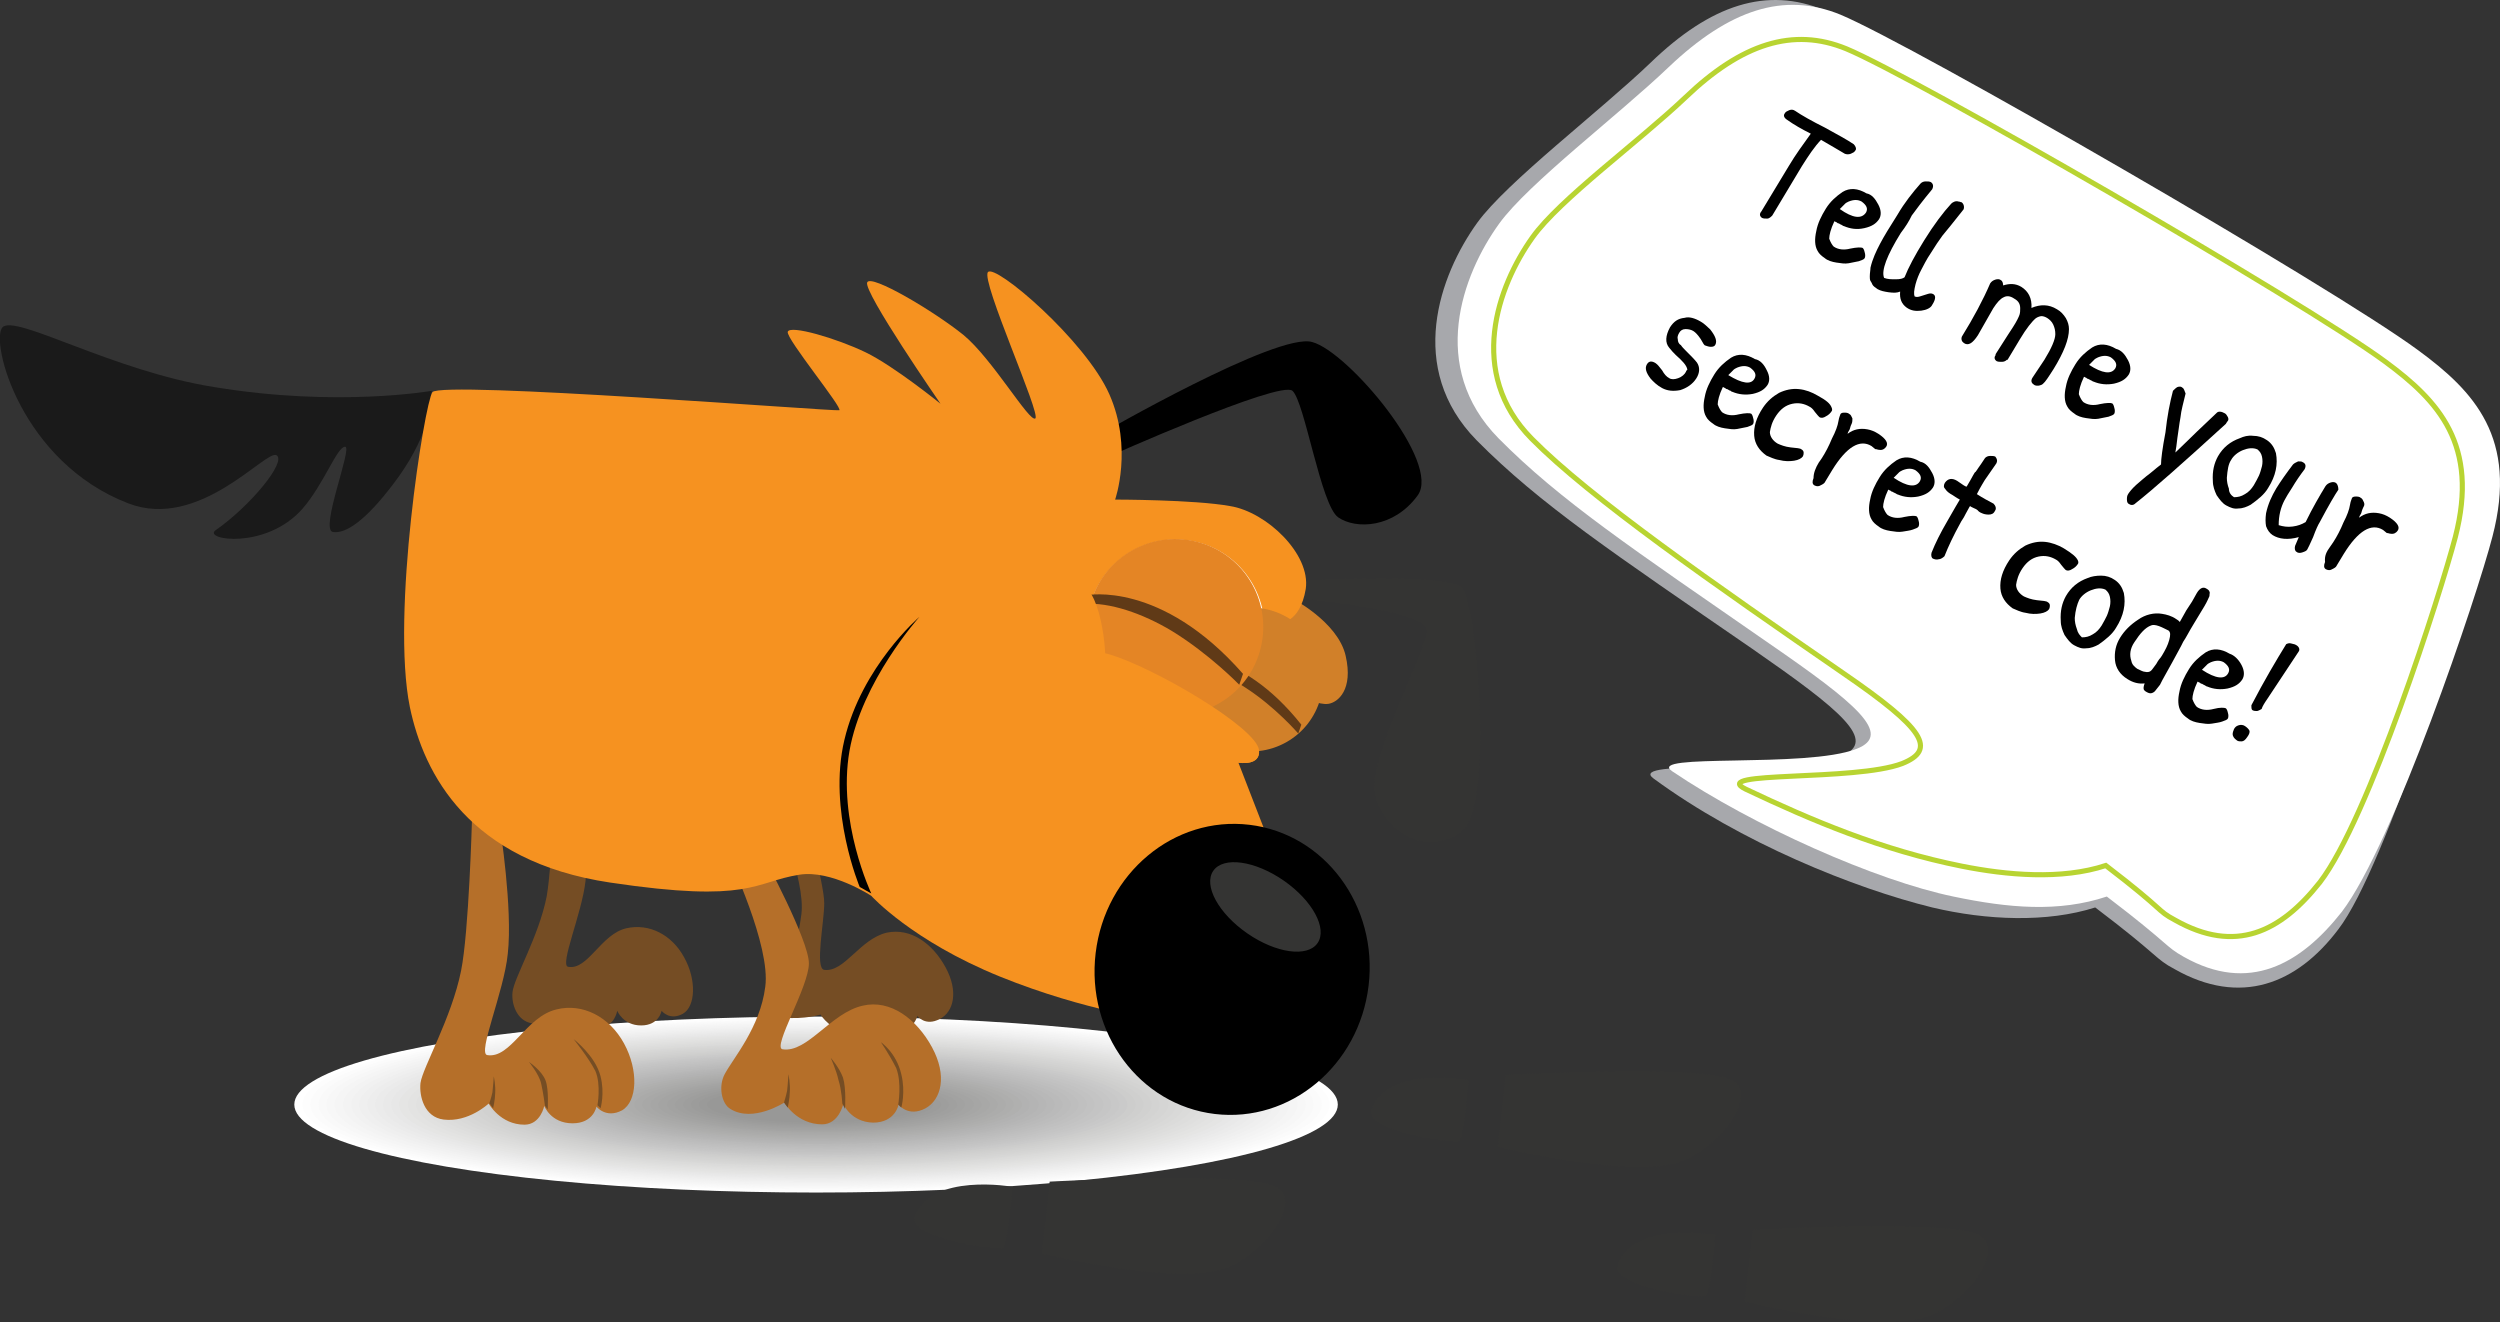 <?xml version="1.0" encoding="utf-8"?>
<!-- Generator: Adobe Illustrator 21.0.0, SVG Export Plug-In . SVG Version: 6.00 Build 0)  -->
<svg version="1.1" id="Layer_1" xmlns="http://www.w3.org/2000/svg" xmlns:xlink="http://www.w3.org/1999/xlink" x="0px" y="0px"
	 viewBox="0 0 733.1 387.7" style="enable-background:new 0 0 733.1 387.7;" xml:space="preserve">
<rect x="0" y="0" width="733.1" height="387.7" fill="#333333" stroke="none"/>
<style type="text/css">
	.st0{fill:#FFFFFF;}
	.st1{fill:#FDFDFD;}
	.st2{fill:#FBFBFB;}
	.st3{fill:#F9F9F9;}
	.st4{fill:#F7F7F7;}
	.st5{fill:#F5F5F5;}
	.st6{fill:#F3F3F3;}
	.st7{fill:#F1F1F1;}
	.st8{fill:#EFEFEF;}
	.st9{fill:#EDEDED;}
	.st10{fill:#EBEBEB;}
	.st11{fill:#E9E9E9;}
	.st12{fill:#E7E7E7;}
	.st13{fill:#E5E5E4;}
	.st14{fill:#E3E3E2;}
	.st15{fill:#E1E1E0;}
	.st16{fill:#DFDFDE;}
	.st17{fill:#DDDDDC;}
	.st18{fill:#DBDBDA;}
	.st19{fill:#D9D9D8;}
	.st20{fill:#D7D7D6;}
	.st21{fill:#D5D5D4;}
	.st22{fill:#D3D3D2;}
	.st23{fill:#D1D1D0;}
	.st24{fill:#CFCFCE;}
	.st25{fill:#CDCDCC;}
	.st26{fill:#CACACA;}
	.st27{fill:#C8C8C8;}
	.st28{fill:#C6C6C6;}
	.st29{fill:#C4C4C4;}
	.st30{fill:#C2C2C2;}
	.st31{fill:#C0C0C0;}
	.st32{fill:#BEBEBE;}
	.st33{fill:#BCBCBC;}
	.st34{fill:#BABABA;}
	.st35{fill:#B8B8B8;}
	.st36{fill:#B6B6B6;}
	.st37{fill:#B4B4B4;}
	.st38{fill:#B2B2B2;}
	.st39{fill:#B0B0AF;}
	.st40{fill:#AEAEAD;}
	.st41{fill:#ACACAB;}
	.st42{fill:#AAAAA9;}
	.st43{fill:#A8A8A7;}
	.st44{fill:#A6A6A5;}
	.st45{fill:#A4A4A3;}
	.st46{fill:#A2A2A1;}
	.st47{fill:#A0A09F;}
	.st48{fill:#9E9E9D;}
	.st49{fill:#9C9C9B;}
	.st50{fill:#9A9A99;}
	.st51{fill:#989897;}
	.st52{fill:#754D24;}
	.st53{fill:#B56F29;}
	.st54{fill:#343433;}
	.st55{fill:#1A1A1A;}
	.st56{fill:#D18029;}
	.st57{fill:#F69220;}
	.st58{fill:#CBCBCA;}
	.st59{fill:#A7A8AC;}
	.st60{fill:#FFFFFF;stroke:#B8D432;stroke-width:1.5;stroke-miterlimit:10;}
	.st61{fill:#603A17;}
	.st62{fill:#E48525;}
</style>
<g id="dog">
	<g id="shadow">
		<ellipse class="st0" cx="239.3" cy="323.9" rx="153" ry="25.8"/>
		<ellipse class="st1" cx="239.3" cy="323.9" rx="150.6" ry="25.4"/>
		<ellipse class="st2" cx="239.3" cy="323.9" rx="148.3" ry="25"/>
		<ellipse class="st3" cx="239.3" cy="323.9" rx="145.9" ry="24.7"/>
		<ellipse class="st4" cx="239.3" cy="323.9" rx="143.6" ry="24.3"/>
		<ellipse class="st5" cx="239.3" cy="323.9" rx="141.2" ry="23.9"/>
		<ellipse class="st6" cx="239.3" cy="323.9" rx="138.7" ry="23.5"/>
		<ellipse class="st7" cx="239.3" cy="323.9" rx="136.3" ry="23"/>
		<ellipse class="st8" cx="239.3" cy="323.9" rx="134" ry="22.6"/>
		<ellipse class="st9" cx="239.3" cy="323.9" rx="131.6" ry="22.2"/>
		<ellipse class="st10" cx="239.3" cy="323.9" rx="129.3" ry="21.8"/>
		<ellipse class="st11" cx="239.3" cy="323.9" rx="127" ry="21.5"/>
		<ellipse class="st12" cx="239.3" cy="323.9" rx="124.6" ry="21.1"/>
		<ellipse class="st13" cx="239.3" cy="323.9" rx="122.3" ry="20.7"/>
		<ellipse class="st14" cx="239.3" cy="323.9" rx="119.7" ry="20.3"/>
		<ellipse class="st15" cx="239.3" cy="323.9" rx="117.3" ry="19.8"/>
		<ellipse class="st16" cx="239.3" cy="323.9" rx="115" ry="19.4"/>
		<ellipse class="st17" cx="239.3" cy="323.9" rx="112.7" ry="19"/>
		<ellipse class="st18" cx="239.3" cy="323.9" rx="110.3" ry="18.6"/>
		<ellipse class="st19" cx="239.3" cy="323.9" rx="108" ry="18.1"/>
		<ellipse class="st20" cx="239.3" cy="323.9" rx="105.6" ry="17.9"/>
		<ellipse class="st21" cx="239.3" cy="323.9" rx="103.3" ry="17.5"/>
		<ellipse class="st22" cx="239.3" cy="323.9" rx="100.7" ry="17.1"/>
		<ellipse class="st23" cx="239.3" cy="323.9" rx="98.4" ry="16.6"/>
		<ellipse class="st24" cx="239.3" cy="323.9" rx="96" ry="16.2"/>
		<ellipse class="st25" cx="239.3" cy="323.9" rx="93.7" ry="15.8"/>
		<ellipse class="st26" cx="239.3" cy="323.9" rx="91.3" ry="15.4"/>
		<ellipse class="st27" cx="239.3" cy="323.9" rx="89" ry="14.9"/>
		<ellipse class="st28" cx="239.3" cy="323.9" rx="86.6" ry="14.7"/>
		<ellipse class="st29" cx="239.3" cy="323.9" rx="84.3" ry="14.3"/>
		<ellipse class="st30" cx="239.3" cy="323.9" rx="81.7" ry="13.9"/>
		<ellipse class="st31" cx="239.3" cy="323.9" rx="79.4" ry="13.4"/>
		<ellipse class="st32" cx="239.3" cy="323.9" rx="77" ry="13"/>
		<ellipse class="st33" cx="239.3" cy="323.9" rx="74.7" ry="12.6"/>
		<ellipse class="st34" cx="239.3" cy="323.9" rx="72.3" ry="12.2"/>
		<ellipse class="st35" cx="239.3" cy="323.9" rx="70" ry="11.7"/>
		<ellipse class="st36" cx="239.3" cy="323.9" rx="67.6" ry="11.5"/>
		<ellipse class="st37" cx="239.3" cy="323.9" rx="65.3" ry="11.1"/>
		<ellipse class="st38" cx="239.3" cy="323.9" rx="62.7" ry="10.7"/>
		<ellipse class="st39" cx="239.3" cy="323.9" rx="60.4" ry="10.2"/>
		<ellipse class="st40" cx="239.3" cy="323.9" rx="58" ry="9.8"/>
		<ellipse class="st41" cx="239.3" cy="323.9" rx="55.7" ry="9.4"/>
		<ellipse class="st42" cx="239.3" cy="323.9" rx="53.3" ry="9"/>
		<ellipse class="st43" cx="239.3" cy="323.9" rx="51" ry="8.5"/>
		<ellipse class="st44" cx="239.3" cy="323.9" rx="48.6" ry="8.1"/>
		<ellipse class="st45" cx="239.3" cy="323.9" rx="46.3" ry="7.9"/>
		<ellipse class="st46" cx="239.3" cy="323.9" rx="43.7" ry="7.5"/>
		<ellipse class="st47" cx="239.3" cy="323.9" rx="41.4" ry="7"/>
		<ellipse class="st48" cx="239.3" cy="323.9" rx="39" ry="6.6"/>
		<ellipse class="st49" cx="239.3" cy="323.9" rx="36.7" ry="6.2"/>
		<ellipse class="st50" cx="239.3" cy="323.9" rx="34.4" ry="5.8"/>
		<ellipse class="st51" cx="239.3" cy="323.9" rx="32" ry="5.3"/>
	</g>
	<path id="legBB" class="st52" d="M162.9,225.6c0,0-0.9,27.7-2.6,37.3c-2.3,11.7-9.6,23.9-10,28c-0.4,3.2,1.1,8.5,5.8,9.2
		c6.2,0.9,11.3-4.1,11.3-4.1s3,5.1,8.7,5.1c4.1,0,4.9-4.7,4.9-4.7s1.7,4.3,7,4.3s6-4.3,6-4.3s2.3,3,6.2,0.9c3.8-2.1,4.1-10,0.4-16.6
		c-3.6-6.6-10.2-10-16.9-8.5c-7.5,1.7-11.3,12.4-17.1,11.3c-2.6-0.4,4.1-15.8,5.1-25.2c1.3-11.3-2.1-31.6-2.1-31.6L162.9,225.6z"/>
	<path id="legBF" class="st52" d="M227.1,236.9c0,0,9.2,21.1,7.9,31.2c-1.3,10-4.5,18.6-6.6,22.4c-1.5,3-1.9,7.7,1.3,7.9
		c6.4,0.6,10.9-0.9,10.9-0.9s3.2,5.3,9.4,5.3c4.3,0,5.1-5.1,5.1-5.1s1.7,4.5,7.5,4.7c5.5,0,6.4-4.5,6.4-4.5s2.3,3.2,6.6,0.9
		c4.1-2.1,5.5-8.1,1.7-15.1c-3.8-7-10.2-11.7-17.3-10.2c-7.9,1.9-12.4,11.7-18.3,10.9c-2.8-0.4,0-13.9,0-19.6s-6.2-28-6.2-28h-8.3
		V236.9z"/>
	<g id="legFB">
		<path class="st53" d="M138.4,240.5c0,0-0.9,32.9-3.2,44.2c-2.8,13.9-11.3,28.4-11.9,32.9c-0.4,3.8,1.1,10,6.8,10.7
			c7.3,0.9,13.2-4.7,13.2-4.7s3.4,6.2,10.5,6.2c4.7,0,5.8-5.5,5.8-5.5s1.9,5.1,8.3,5.1c6.2,0,7-4.9,7-4.9s2.8,3.6,7.5,1.1
			c4.5-2.6,4.9-11.7,0.6-19.6c-4.3-7.9-12.2-11.9-19.8-10c-9,2.1-13.4,14.5-20.3,13.4c-3-0.4,4.9-18.6,6-29.7
			c1.5-13.2-2.3-37.3-2.3-37.3L138.4,240.5z"/>
		<path class="st52" d="M168.2,304.7c0,0,6.4,4.9,7.9,10.9c1.3,5.1,0,9.4,0,9.4l-0.9-0.9c0,0,1.1-6-0.6-10
			C172.7,310.3,168.2,304.7,168.2,304.7z"/>
		<path class="st52" d="M160.6,325.4c0,0,0.4-5.8-0.6-8.5c-1.1-3-4.9-5.5-4.9-5.5s3,3.6,3.6,6.4c0.6,2.6,1.1,6.4,1.1,6.4
			L160.6,325.4z"/>
		<path class="st52" d="M144.8,315.6c0,0,0.6,2.8,0.4,5.1c0,1.7-0.6,4.3-0.6,4.3l-1.1-1.5c0,0,0.6-1.7,0.9-3.2
			C144.6,318.8,144.8,315.6,144.8,315.6z"/>
	</g>
	<g id="legFF">
		<path class="st53" d="M213.7,251.4c0,0,12.4,26,10.7,38c-1.5,11.9-9.4,20.9-11.9,25.6c-1.9,3.6-0.9,8.7,1.7,10.2
			c6.6,4.1,15.8-1.9,15.8-1.9s3.6,6.4,11.1,6.4c4.9,0,6.2-6,6.2-6s2.1,5.3,8.7,5.5c6.6,0,7.5-5.3,7.5-5.3s2.8,3.8,7.9,1.1
			c4.7-2.6,6.4-9.6,1.9-17.9c-4.5-8.3-12.2-14.1-20.3-12.2c-9.4,2.1-16.2,13.9-23.5,12.8c-3.2-0.4,7.7-18.3,7.7-25.2
			c0-6.8-13.2-31.2-13.2-31.2L213.7,251.4L213.7,251.4z"/>
		<path class="st52" d="M258.3,305.6c0,0,4.5,3,6,9.4c1.3,5.3,0,9.8,0,9.8l-0.9-0.9c0,0,1.1-6.4-0.6-10.7
			C260.8,309.2,258.3,305.6,258.3,305.6z"/>
		<path class="st52" d="M247.8,325.2c0,0,0.4-6-0.6-9.2c-1.1-3-3.6-5.8-3.6-5.8s1.7,3.8,2.3,6.6c0.9,2.8,1.1,6.8,1.1,6.8
			L247.8,325.2z"/>
		<path class="st52" d="M231.2,315c0,0,0.6,2.8,0.4,5.3c0,1.7-0.6,4.5-0.6,4.5l-1.1-1.5c0,0,0.6-1.9,0.9-3.4
			C231,318.4,231.2,315,231.2,315z"/>
	</g>
	<path id="earF" d="M322.5,127.4c0,0,52.1-30.1,62.3-27.1c10.5,2.8,38,35.4,30.9,45c-7,9.6-18.1,10-23.3,6.4
		c-5.1-3.6-9.8-33.9-13.4-37.1c-3.6-3.2-54.6,19.6-54.6,19.6L322.5,127.4z"/>
	<path id="earB" class="st54" d="M376.5,170.5c0,0,48-3,52.3,1.9c4.3,4.9,9.4,64-0.2,71.5c-8.7,6.8-22.4,1.7-25.4-11.1
		c-2.3-10.5,15.6-42.5,15.1-48.2c-0.4-5.8-39.9-9.4-39.9-9.4L376.5,170.5z"/>
	<path id="tail" class="st55" d="M126.6,114.6c0,0-27.5,4.9-63.8-1.1C33,108.8,4.4,92,0.7,96c-3.6,4.3,5.5,39.5,36.9,51.6
		c20.9,8.1,40.5-16,43.5-14.1s-7.7,14.9-17.9,22c-3.8,2.8,14.7,5.8,25.4-6.2c6.4-7.3,10.2-18.3,12.6-18.3c2.3,0-7.5,24.3-3.6,25
		c3.6,0.6,9.4-3,17.9-14.3c9.6-12.6,10.7-22.2,10.7-22.2L126.6,114.6z"/>
	<path id="eyebrow" class="st56" d="M378.4,175.2c0,0,13.9,7,16.2,17.1c2.3,10-2.3,13.7-5.1,14.1c-2.6,0.4-7.5-1.9-7.5-1.9
		l-14.9-15.6L378.4,175.2z"/>
	<path id="body" class="st57" d="M374.8,253.7l-12.4-32l12.8-39c0,0,6,0.2,7.7-10c1.5-10.2-11.5-22.6-22.2-24.3
		c-10.5-1.9-33.7-1.9-33.7-1.9s5.3-15.1-1.7-30.9s-33.5-38.4-35.6-35.8c-2.1,2.6,15.6,41.6,13.9,42.9c-1.7,1.3-12.6-17.5-21.1-24.5
		c-8.7-7-27.1-17.9-28.2-15.4c-1.3,2.6,21.5,35.6,21.5,35.6s-13.7-11.1-22-15.1c-8.5-4.1-22.2-8.1-22.8-6
		c-0.6,1.9,16.4,22.6,15.1,23s-116.7-8.7-119.3-5.3c-2.3,3.2-12.2,65.1-6.6,92.4c4.1,19.6,17.3,45.2,58.7,51.4
		c41.4,6.2,42.2-0.2,55.5-2.3c9.4-1.5,21.1,6.2,21.1,6.2s11.9,13.2,37.8,23.7c25.2,10.2,46.5,12.8,46.5,12.8L374.8,253.7z"/>
	
		<ellipse id="eyeB" transform="matrix(0.119 -0.993 0.993 0.119 124.091 538.869)" class="st58" cx="365.9" cy="199.5" rx="20.9" ry="20.9"/>
	
		<ellipse id="eyeballB" transform="matrix(0.12 -0.993 0.993 0.12 120.642 559.351)" cx="375.7" cy="211.7" rx="4.3" ry="4.3"/>
	
		<ellipse id="eyeF" transform="matrix(0.12 -0.993 0.993 0.12 120.509 504.397)" class="st0" cx="344.7" cy="184.2" rx="26" ry="26"/>
	
		<ellipse id="eyeballF" transform="matrix(0.12 -0.993 0.993 0.12 119.029 529.723)" cx="358.2" cy="197.7" rx="4.9" ry="4.9"/>
	<path class="st57" d="M308.4,191.8c0,0,7.5-2.6,16.6,0c12.8,3.6,43.5,21.5,44.2,28.2c0.4,4.5-5.3,3.8-6.4,3.6
		c-0.9-0.2-11.5-1.7-29-10.7C316.3,203.8,308.4,191.8,308.4,191.8z"/>
	<path id="mounth" d="M255.5,262c0,0-10-21.1-6.4-41.8c3.6-20.5,20.5-39.3,20.5-39.3s-16.9,14.5-22,36.1
		c-4.9,20.7,4.5,43.1,4.5,43.1L255.5,262z"/>
	<g id="step3">
		<path class="st54" d="M503,362.1c0,0-1.3,17.1-2.8,17.9c-1.5,0.9-28.2-2.6-25.8-9.2C479.1,357.8,503,362.1,503,362.1z"/>
		<path class="st54" d="M513.9,360.6l-2.3,21.1c0,0,36.9,9.2,52.7,4.7c10.9-3,24.5-19.6,16-24.3
			C571.5,357.4,513.9,360.6,513.9,360.6z"/>
	</g>
	<g id="step2_1_">
		<path class="st54" d="M402.1,325.4c-2.3,6.4,24.3,10,25.8,9.2c1.5-0.9,2.8-17.9,2.8-17.9S406.8,312.2,402.1,325.4z"/>
		<path class="st54" d="M507.9,316.7c-8.5-4.7-66.4-1.5-66.4-1.5l-2.3,21.1c0,0,36.9,9.2,52.7,4.7
			C502.6,338,516.4,321.4,507.9,316.7z"/>
	</g>
	<g id="step1">
		<path class="st54" d="M296.9,348c0,0-1.3,17.1-2.8,17.9c-1.5,0.9-28.2-2.8-25.8-9.2C273,343.8,296.9,348,296.9,348z"/>
		<path class="st54" d="M307.8,346.5l-2.3,21.1c0,0,36.9,9.2,52.7,4.7c10.9-3,24.5-19.6,16-24.3S307.8,346.5,307.8,346.5z"/>
	</g>
	<g id="nose">
		<ellipse transform="matrix(0.119 -0.993 0.993 0.119 35.78 609.376)" cx="361.5" cy="284.5" rx="42.7" ry="40.3"/>
		<ellipse transform="matrix(0.57 -0.822 0.822 0.57 -59.129 419.234)" class="st54" cx="371" cy="266.1" rx="9.4" ry="18.6"/>
	</g>
</g>
<g id="say">
	<g id="baloon">
		<g>
			<path class="st59" d="M728.9,157.1c7.5-29.2-4.3-41.2-21.3-53.6C681.4,84.1,556.1,11.8,535,3c-16.9-7-33.3-1.7-51,15.4
				c-14.7,14.1-42.2,35-50.8,46.9c-11.1,15.4-20.9,42.7-0.2,63.8c18.6,18.8,40.1,33.1,80.9,61.2c25.8,17.9,37.1,27.1,26,31.4
				c-15.1,5.8-63.2,0.6-55,6.6c25.6,18.8,58.9,32.2,81.7,37.8c16,3.8,33.7,4.5,47.8,0c19.4,14.7,17.3,14.9,23.3,18.1
				c19.2,10.9,35.8,4.5,48-11.7C699.7,254.4,724.3,175,728.9,157.1z"/>
			<path class="st0" d="M730.9,157.3c7.5-28.8-5.3-42.5-21.8-54.6C683.3,83.7,560.6,13,539.7,4.3c-16.6-6.8-32.6-1.5-50.4,15.4
				c-14.5,13.9-41.2,34.1-49.7,45.9c-10.9,15.1-20.7,42-0.2,62.9c18.1,18.3,39.3,32.4,79.4,60.2c25.4,17.5,36.5,26.7,25.6,30.9
				c-14.7,5.8-62.3,1.1-54,6.6c23.7,16,59.7,32,82.4,36.7c16.2,3.4,30.9,4.7,45,0c19,14.5,16.9,14.5,22.6,17.7
				c19,10.7,34.1,2.3,46.3-13.2C701.9,247.5,726.4,174.8,730.9,157.3z"/>
		</g>
		<path class="st60" d="M720,157.5c7-27.1-4.9-39.9-20.5-51.4C675.2,88.2,561,22.4,541.4,14.3c-15.6-6.4-30.7-1.5-47.2,14.3
			c-13.7,13-36.9,29.9-44.8,41c-10.2,14.3-19.4,39.7-0.2,59.1c17.1,17.3,53.6,42.7,91.3,68.7c23.9,16.4,27.5,22.4,17.3,26.5
			c-13.9,5.3-57,2.1-45.9,7.5c19.4,9.2,39.9,17.9,63.4,22.6c13,2.6,29.2,4.1,42.2-0.2c17.9,13.7,14.7,13,20.3,16
			c17.7,10,30.9,3.6,42.5-11.1C694.6,240.1,715.7,173.9,720,157.5z"/>
	</g>
	<g id="text">
		<path d="M528.4,48.7l-8.7,14.5c-0.4,0.4-0.9,0.9-1.5,0.9s-1.1,0-1.5-0.2c-0.6-0.4-0.9-1.1-0.2-1.9l8.1-13.4
			c1.9-3.2,4.1-6.2,6.4-9.4c-2.6-1.3-4.9-2.6-7-4.1c-0.9-0.6-1.1-1.3-0.6-1.9c0.2-0.4,0.6-0.6,1.3-0.9c0.6-0.2,1.1-0.2,1.7,0.2
			c1.9,1.3,4.9,3,8.7,4.9c3.8,2.1,6.6,3.6,8.5,4.9c0.6,0.6,0.9,1.5,0.4,1.9c-0.2,0.4-0.6,0.6-1.3,0.9c-0.6,0.2-1.1,0.2-1.7,0
			c-2.1-1.3-4.5-2.6-7-4.1C532,43.1,530.3,45.7,528.4,48.7z"/>
		<path d="M550.8,60c0.9,1.7,0.9,3.2,0.2,4.3c-0.9,1.3-2.1,2.1-4.3,2.6s-4.1,0.2-6-0.6c-0.2,0-0.4-0.2-0.4-0.2
			c-0.2,0-0.2-0.2-0.4-0.2s-0.2-0.2-0.4-0.2c0,0-0.2-0.2-0.4-0.2s-0.4-0.2-0.4-0.2s-0.2-0.2-0.4-0.2c-0.2-0.2-0.4-0.2-0.4-0.2
			c-1.1,2.3-1.5,4.1-1.5,5.1c0.4,1.1,0.9,1.9,1.3,2.3c1.3,0.9,3,1.1,4.9,0.6c1.9-0.4,3.2-0.4,3.6-0.2c0.2,0.2,0.4,0.4,0.6,1.3
			c0.2,0.6,0.2,1.3,0,1.7c-0.2,0.4-0.9,0.6-1.7,0.9c-0.9,0.2-1.9,0.4-3,0.6c-1.1,0.2-2.3,0-3.6-0.2c-1.3-0.2-2.6-0.6-3.4-1.3
			c-0.9-0.6-1.7-1.3-2.1-2.1c-0.9-1.5-0.9-3.6-0.4-5.8c0.4-2.3,1.5-4.5,2.8-6.6c1.3-2.1,3-3.6,4.9-4.9c2.1-1.3,4.5-1.1,7,0.4
			C548.9,57,549.9,58.3,550.8,60z M547.2,62.3c0.6-1.1,0.2-2.1-1.3-3.2c-1.1-0.6-2.3-0.6-3.8,0c-0.4,0.2-0.9,0.4-1.3,0.9
			c-0.4,0.4-0.9,0.9-1.3,1.3C543.3,64,545.9,64.3,547.2,62.3z"/>
		<path d="M557.4,68.3c-4.1,6.6-5.8,11.1-4.9,13.2l0,0c1.1,0.4,2.1,0.4,3.4,0.4c1.3,0,2.1-0.2,2.6-0.6c1.1-2.8,3-6.4,5.8-10.9
			c2.8-4.5,5.5-8.1,7.9-10.7c0.4-0.4,1.3-0.9,2.1-0.6c0.4,0,0.6,0.2,0.9,0.2c0.6,0.4,0.9,1.3,0.6,2.1c-3,3.8-5.1,6.4-6.2,7.7
			c-1.1,1.5-2.1,3-3.4,5.1c-1.3,1.9-2.1,3.6-2.8,4.9s-1.3,2.8-1.7,4.3c-0.4,1.7-0.6,2.8-0.2,3.6h0.2c0.4,0.2,1.1,0,1.7-0.2
			s1.3-0.4,1.9-0.6c0.6-0.2,1.1-0.2,1.5,0c0.9,0.4,0.9,1.5-0.2,3.2c-0.4,0.9-1.7,1.5-3.2,1.7c-1.7,0.2-3,0-4.3-0.9
			c-1.5-1.1-2.1-2.6-1.9-4.7c-0.9,0.4-1.9,0.4-3.4,0.2c-1.3-0.2-2.3-0.4-3.2-0.9c-0.6-0.4-1.3-0.9-1.5-1.3c-0.2-0.4-0.4-0.9-0.6-1.1
			c-0.2-0.4-0.2-0.9-0.2-1.3c0-1.1,0.2-1.9,0.2-2.6c0.6-2.6,1.7-4.9,2.8-7c1.1-2.1,2.8-4.9,5.1-8.5c2.1-3.6,4.5-6.6,6.8-9.2
			c0.4-0.4,0.9-0.6,1.5-0.6c0.6,0,1.1,0,1.5,0.2c0.6,0.4,0.9,1.1,0.4,2.1c-3,3.6-4.9,6.2-6,7.7C559.8,64.9,558.7,66.6,557.4,68.3z"
			/>
		<path d="M588.8,98.2l1.5-2.3c1.1-1.7,1.7-3,1.9-3.6s0.2-1.3,0.2-1.9c0-1.1-0.4-2.1-1.7-2.8c-1.3-0.9-2.3-0.9-3.2-0.4
			c-0.9,0.4-1.9,1.5-3,3.2l-4.5,7.9c-1.5,2.3-2.8,3.2-4.1,2.3c-0.6-0.4-0.9-1.1-0.6-1.9c3.4-5.5,6.2-10.7,8.3-15.6
			c0.4-0.6,0.9-0.9,1.5-1.1c0.6-0.2,1.3-0.2,1.7,0.2c0.4,0.2,0.6,0.9,0.6,1.5c1.9-0.6,3.6-0.6,5.3,0.4c2.1,1.3,3.2,3.4,3,6.2
			c2.6-1.1,5.1-1.1,7.5,0.4c1.1,0.6,1.9,1.5,2.6,2.6c0.6,1.1,0.9,2.1,0.9,3.2c0,3-1.5,6.8-4.5,11.7l-1.1,1.7c-1.1,1.7-1.9,2.8-2.6,3
			c-0.2,0-0.4,0.2-0.9,0.2c-0.4,0-0.9,0-1.3-0.4c-0.6-0.4-0.9-1.1-0.2-2.1l3.4-5.1c2.1-3.4,3.2-6,3.2-7.5c0-1.1-0.2-1.9-0.6-2.8
			c-0.4-0.9-1.1-1.5-1.7-1.9c-0.6-0.4-1.3-0.6-1.7-0.6c-0.4,0-1.1,0.2-1.7,0.6c-1.1,0.9-2.8,3-4.7,6.2l-3.6,6h-0.2
			c-0.4,0.4-0.9,0.6-1.5,0.6c-0.6,0-1.1,0-1.5-0.2c-0.6-0.4-0.9-1.1-0.2-1.9h-0.2L588.8,98.2z"/>
		<path d="M624,105.6c0.9,1.7,0.9,3.2,0.2,4.3c-0.9,1.3-2.1,2.1-4.3,2.6c-2.1,0.4-4.1,0.2-6-0.6c-0.2,0-0.4-0.2-0.4-0.2
			c-0.2,0-0.2-0.2-0.4-0.2s-0.2-0.2-0.4-0.2s-0.2-0.2-0.4-0.2s-0.4-0.2-0.4-0.2s-0.2-0.2-0.4-0.2c-0.2-0.2-0.4-0.2-0.4-0.2
			c-1.1,2.3-1.5,4.1-1.5,5.1c0.4,1.1,0.9,1.9,1.3,2.3c1.3,0.9,3,1.1,4.9,0.6c1.9-0.4,3.2-0.4,3.6-0.2c0.2,0.2,0.4,0.4,0.6,1.3
			c0.2,0.6,0.2,1.3,0,1.7c-0.2,0.4-0.9,0.6-1.7,0.9c-0.9,0.2-1.9,0.4-3,0.6c-1.1,0.2-2.3,0-3.6-0.2c-1.3-0.2-2.6-0.6-3.4-1.3
			c-0.9-0.6-1.7-1.3-2.1-2.1c-0.9-1.5-0.9-3.6-0.4-5.8c0.4-2.3,1.5-4.5,2.8-6.6c1.3-2.1,3-3.6,4.9-4.9c2.1-1.3,4.5-1.1,7,0.4
			C622.1,102.7,623.1,103.9,624,105.6z M620.3,108c0.6-1.1,0.2-2.1-1.3-3.2c-1.1-0.6-2.3-0.6-3.8,0c-0.4,0.2-0.9,0.4-1.3,0.9
			c-0.4,0.4-0.9,0.9-1.3,1.3C616.5,109.5,619.1,109.9,620.3,108z"/>
		<path d="M637.2,114.6c0.4-0.4,0.9-0.9,1.3-1.1c0.6-0.2,1.1-0.2,1.5,0.2c0.4,0.2,0.6,0.9,0.9,1.7c-0.6,2.6-1.3,4.9-1.5,7
			c-0.4,2.1-0.6,4.3-0.9,6c-0.2,1.9-0.4,3.2-0.6,4.3c1.5-1.5,3.6-3.4,6.4-6.2c2.8-2.6,4.7-4.5,5.8-5.5c0.4-0.4,1.3-0.4,2.3,0.2
			c0.4,0.2,0.6,0.6,0.9,1.1c0.2,0.4,0.2,0.9,0,1.1c-0.2,0.2-0.4,0.6-0.6,0.9c-12.6,11.5-21.3,19.2-26.5,23.3
			c-0.6,0.6-1.3,0.6-1.9,0.2c-0.4-0.2-0.6-0.6-0.6-1.3c0-0.6,0-1.1,0.4-1.7c0.4-0.6,1.1-1.5,2.3-2.6c1.3-1.1,2.6-2.3,4.1-3.4
			c1.5-1.3,2.6-2.1,3.2-2.6c0-1.5,0.4-4.7,1.3-9.4C635.5,122.1,636.3,118,637.2,114.6z"/>
		<path d="M660.7,127.8c1.5,0,2.8,0.4,4.1,1.3c1.3,0.9,2.1,2.1,2.6,3.8c0.6,3.2,0,6.6-2.3,10.2c-1.1,1.9-3,3.4-5.1,4.9
			c-1.1,0.6-2.3,1.1-3.6,1.1c-1.3,0.2-2.3-0.2-3.6-0.9c-1.1-0.6-1.9-1.7-2.8-3c-0.6-1.3-1.1-2.6-1.1-4.1c-0.2-3,0.4-5.3,1.5-7.3
			c1.5-2.6,3.6-4.3,6.4-5.3C657.9,128,659.2,127.6,660.7,127.8z M655.1,145.8c1.1,0,2.1-0.2,3.2-0.9c1.1-0.6,1.9-1.5,2.6-2.6
			c0.6-1.1,1.1-1.9,1.5-2.8c0.4-0.9,0.6-1.7,0.9-2.8c0.2-0.9,0.2-1.9,0-2.8c-0.2-0.9-0.6-1.5-1.3-2.1c-1.3-0.6-2.8-0.4-4.3,0.2
			c-1.5,0.6-2.8,1.7-3.4,2.8c-0.9,1.3-1.1,3-1.3,5.3c0,1.1,0.2,2.1,0.6,3.2C653.6,144.5,654.3,145.3,655.1,145.8z"/>
		<path d="M674.1,157.5c-3.2,0.9-5.8,0.6-7.7-0.6c-0.9-0.6-1.5-1.5-1.9-2.6c-0.2-1.1-0.2-2.3,0-3.8c0.6-2.8,1.7-5.1,3-7.3
			c1.3-2.1,3-4.5,4.9-7c0.4-0.4,0.9-0.6,1.5-0.9c0.6,0,1.1,0,1.3,0.2c0.9,0.4,1.1,1.1,0.6,2.1c-1.3,1.7-2.6,3.6-3.6,5.3
			c-1.1,1.7-1.9,3-2.3,3.8c-1.1,2.1-1.7,4.5-1.7,7.3c1.3,0.4,2.6,0.6,4.1,0.4c1.5-0.2,2.6-0.6,3.8-1.3c2.1-4.3,4.1-7.7,5.8-10.5
			c0.4-0.6,0.9-0.9,1.5-1.1c0.6-0.2,1.3-0.2,1.7,0.2c0.4,0.4,0.6,1.1,0.6,1.9c-0.9,1.3-2.8,4.5-5.5,9.6c-0.4,0.6-1.1,2.1-1.9,4.3
			c-0.9,2.1-1.5,3.2-1.7,3.6c-0.2,0.4-0.6,0.6-1.5,0.9c-0.6,0.2-1.3,0.2-1.7-0.2c-0.4-0.2-0.6-0.9-0.4-1.7L674.1,157.5z"/>
		<path d="M683.3,160.3l0.9-1.3c1.1-1.7,2.1-3.6,3-5.8c1.1-2.1,1.7-3.8,1.9-5.1s0.6-1.9,0.6-2.1c0.2-0.2,0.4-0.4,1.1-0.4
			c0.4,0,1.1,0,1.5,0.4c0.4,0.2,0.6,0.6,0.9,1.3s0,1.1-0.2,1.5s-0.4,0.9-0.6,1.7c-0.4,0.6-0.6,1.1-0.6,1.3c1.7-1.3,3.6-1.7,5.8-1.3
			c1.1,0.2,2.1,0.6,3.2,1.3c2.3,1.5,3,2.8,2.3,3.8c-0.4,0.6-1.1,1.1-2.1,0.9c-0.4,0-0.6-0.2-1.1-0.2l-1.1-0.9
			c-3.4-2.1-7.3,0.2-11.5,7l-2.3,3.8l0,0c-0.4,0.4-0.9,0.6-1.5,0.9c-0.6,0.2-1.1,0-1.5-0.2c-0.6-0.4-0.6-1.1-0.2-2.1
			C681.6,163,682.2,161.8,683.3,160.3z"/>
		<path d="M498.7,94.3c1.1,0.6,1.9,1.5,2.8,2.3c1.5,1.9,2.1,3.4,1.5,4.5c-0.2,0.4-0.6,0.6-1.3,0.6c-0.6,0-1.1-0.2-1.7-0.4
			c-0.2,0-0.6-0.6-1.3-1.9c-0.9-1.3-1.5-1.9-2.1-2.3c-0.6-0.4-1.5-0.6-2.3-0.6c-0.9,0-1.5,0.4-1.9,1.1s-0.6,1.3-0.4,1.9
			c0,0.6,0.2,1.3,0.9,1.7c0.4,0.6,0.9,1.1,1.5,1.7c1.5,1.5,2.6,2.6,3.2,3.4c0.9,1.3,0.9,3-0.2,4.7c-1.1,1.7-2.8,2.8-4.7,3.4
			c-2.1,0.4-3.8,0.2-5.3-0.6s-2.6-1.9-3.4-2.8c-1.3-1.7-1.7-3-1.1-4.1c0.6-1.1,1.5-1.1,2.6-0.4c0.6,0.4,1.1,1.1,1.9,2.1
			c0.6,1.1,1.3,1.9,2.1,2.3c0.6,0.4,1.5,0.4,2.6,0c1.1-0.4,1.9-1.1,2.3-1.9c0-0.2,0.2-0.4,0.4-0.6c-0.2-1.3-1.5-2.6-3.4-4.3
			c-0.6-0.6-1.3-1.3-1.9-2.1c-1.3-1.5-1.1-3.6,0.2-6c1.1-1.7,2.3-2.6,4.3-2.8C495.3,92.8,497,93.3,498.7,94.3z"/>
		<path d="M518.1,108.6c0.9,1.7,0.9,3.2,0.2,4.3c-0.9,1.3-2.1,2.1-4.3,2.6c-2.1,0.4-4.1,0.2-6-0.6c-0.2,0-0.4-0.2-0.4-0.2
			s-0.2-0.2-0.4-0.2c-0.2,0-0.2-0.2-0.4-0.2c0,0-0.2-0.2-0.4-0.2c-0.2,0-0.4-0.2-0.4-0.2s-0.2-0.2-0.4-0.2c-0.2-0.2-0.4-0.2-0.4-0.2
			c-1.1,2.3-1.5,4.1-1.5,5.1c0.4,1.1,0.9,1.9,1.3,2.3c1.3,0.9,3,1.1,4.9,0.6c1.9-0.4,3.2-0.4,3.6-0.2c0.2,0.2,0.4,0.4,0.6,1.3
			c0.2,0.6,0.2,1.3,0,1.7c-0.2,0.4-0.9,0.6-1.7,0.9c-0.9,0.2-1.9,0.4-3,0.6c-1.1,0.2-2.3,0-3.6-0.2c-1.3-0.2-2.6-0.6-3.4-1.3
			c-0.9-0.6-1.7-1.3-2.1-2.1c-0.9-1.5-0.9-3.6-0.4-5.8c0.4-2.3,1.5-4.5,2.8-6.6s3-3.6,4.9-4.9c2.1-1.3,4.5-1.1,7,0.4
			C516.2,105.6,517.3,106.9,518.1,108.6z M514.5,111c0.6-1.1,0.2-2.1-1.3-3.2c-1.1-0.6-2.3-0.6-3.8,0c-0.4,0.2-0.9,0.4-1.3,0.9
			c-0.4,0.4-0.9,0.9-1.3,1.3C510.9,112.5,513.5,112.9,514.5,111z"/>
		<path d="M537.1,119.5c0.2,0.4,0.2,0.9,0,1.1c-0.4,0.6-0.9,1.1-1.7,1.5c-0.6,0.4-1.3,0.6-1.9,0.2c-0.2-0.2-0.6-0.6-1.3-1.5
			c-0.6-0.9-1.1-1.3-1.5-1.5c-1.5-0.9-3.2-1.3-5.1-0.9c-1.9,0.4-3.4,1.5-4.7,3.4s-1.7,3.6-1.9,4.9c0,1.3,0.9,2.6,2.3,3.4
			c0.9,0.4,2.1,0.9,3.8,1.1c1.7,0.2,2.8,0.2,3.2,0.6c0.4,0.2,0.6,0.6,0.6,0.9c0,0.4,0,0.6-0.2,1.1c-0.4,0.6-1.3,1.1-2.6,1.3
			s-2.8,0.2-4.3-0.2c-1.5-0.2-2.8-0.9-3.8-1.3c-2.1-1.5-3.4-3.4-3.6-5.8c-0.2-2.6,0.6-5.3,2.6-8.3c1.3-1.9,2.8-3.2,4.7-4.3
			c1.9-0.9,3.8-1.3,5.8-1.1s3.8,0.9,5.5,1.9C535.6,117.4,536.7,118.4,537.1,119.5z"/>
		<path d="M533.3,135.7l0.9-1.3c1.1-1.7,2.1-3.6,3-5.8c1.1-2.1,1.7-3.8,1.9-5.1c0.2-1.3,0.6-1.9,0.6-2.1c0.2-0.2,0.4-0.4,1.1-0.4
			c0.4,0,1.1,0,1.5,0.4c0.4,0.2,0.6,0.6,0.9,1.3c0,0.4,0,1.1-0.2,1.5c-0.2,0.4-0.4,0.9-0.6,1.7c-0.4,0.6-0.6,1.1-0.6,1.3
			c1.7-1.3,3.6-1.7,5.8-1.3c1.1,0.2,2.1,0.6,3.2,1.3c2.3,1.5,3,2.8,2.3,3.8c-0.4,0.6-1.1,1.1-2.1,0.9c-0.4,0-0.6-0.2-1.1-0.2
			l-1.1-0.9c-3.4-2.1-7.3,0.2-11.5,7l-2.3,3.8l0,0c-0.4,0.4-0.9,0.6-1.5,0.9c-0.6,0.2-1.1,0-1.5-0.2c-0.6-0.4-0.6-1.1-0.2-2.1
			C531.8,138.7,532.4,137.2,533.3,135.7z"/>
		<path d="M566.6,138.7c0.9,1.7,0.9,3.2,0.2,4.3c-0.9,1.3-2.1,2.1-4.3,2.6c-2.1,0.4-4.1,0.2-6-0.6c-0.2,0-0.4-0.2-0.4-0.2
			c-0.2,0-0.2-0.2-0.4-0.2s-0.2-0.2-0.4-0.2s-0.2-0.2-0.4-0.2c-0.2,0-0.4-0.2-0.4-0.2s-0.2-0.2-0.4-0.2c-0.2-0.2-0.4-0.2-0.4-0.2
			c-1.1,2.3-1.5,4.1-1.5,5.1c0.4,1.1,0.9,1.9,1.3,2.3c1.3,0.9,3,1.1,4.9,0.6c1.9-0.4,3.2-0.4,3.6-0.2c0.2,0.2,0.4,0.4,0.6,1.3
			c0.2,0.6,0.2,1.3,0,1.7s-0.9,0.6-1.7,0.9s-1.9,0.4-3,0.6c-1.1,0.2-2.3,0-3.6-0.2c-1.3-0.2-2.6-0.6-3.4-1.3
			c-0.9-0.6-1.7-1.3-2.1-2.1c-0.9-1.5-0.9-3.6-0.4-5.8c0.4-2.3,1.5-4.5,2.8-6.6s3-3.6,4.9-4.9c2.1-1.3,4.5-1.1,7,0.4
			C564.7,135.7,565.7,137,566.6,138.7z M563,141.1c0.6-1.1,0.2-2.1-1.3-3.2c-1.1-0.6-2.3-0.6-3.8,0c-0.4,0.2-0.9,0.4-1.3,0.9
			c-0.4,0.4-0.9,0.9-1.3,1.3C559.3,142.8,561.9,143,563,141.1z"/>
		<path d="M585.4,135.9l-3.4,4.9c-0.2,0.4-1.1,1.7-2.3,4.1c1.7,1.1,3.2,1.9,4.9,2.8c0.6,0.6,0.9,1.5,0.4,2.1
			c-0.4,0.9-1.1,1.1-1.9,1.1s-1.5-0.2-1.9-0.4c-0.6-0.2-1.1-0.6-1.3-0.9c-0.2-0.2-0.6-0.4-1.1-0.6c-0.4-0.2-0.9-0.4-1.1-0.6
			c-0.2,0.2-0.6,1.1-1.3,2.3c-0.6,1.3-1.3,2.1-1.5,2.6c-2.1,3.8-3.6,7-4.7,9.8c-0.4,0.4-1.1,0.9-1.7,0.9c-0.6,0.2-1.3,0-1.7-0.2
			c-0.4-0.2-0.6-0.9-0.4-1.7c1.1-2.8,2.6-5.8,4.7-9.4c1.9-3.4,3.2-5.5,3.6-6.2c-0.4-0.2-1.1-0.6-2.1-1.3c-1.1-0.6-1.7-1.1-2.1-1.7
			c-0.6-0.6-0.6-1.1-0.2-1.9c0.9-1.3,2.1-1.5,3.6-0.6l1.9,1.3c0.4,0.2,0.6,0.4,0.9,0.4c1.7-2.8,2.3-4.3,2.6-4.3
			c0.2-0.2,0.4-0.6,0.9-1.3c0.4-0.6,1.1-1.5,1.9-2.8c0.4-0.4,0.9-0.6,1.5-0.6c0.6,0,1.1,0,1.5,0.2
			C585.6,134.5,585.8,135.1,585.4,135.9z"/>
		<path d="M609.3,164.3c0.2,0.4,0.2,0.9,0,1.1c-0.4,0.6-0.9,1.1-1.7,1.5c-0.6,0.4-1.3,0.6-1.9,0.2c-0.2-0.2-0.6-0.6-1.3-1.5
			c-0.6-0.9-1.1-1.3-1.5-1.5c-1.5-0.9-3.2-1.3-5.1-0.9c-1.9,0.4-3.4,1.5-4.7,3.4c-1.3,1.9-1.7,3.6-1.9,4.9c0,1.3,0.9,2.6,2.3,3.4
			c0.9,0.4,2.1,0.9,3.8,1.1c1.7,0.2,2.8,0.2,3.2,0.6c0.4,0.2,0.6,0.6,0.6,0.9c0,0.4,0,0.6-0.2,1.1c-0.4,0.6-1.3,1.1-2.6,1.3
			c-1.3,0.2-2.8,0.2-4.3-0.2c-1.5-0.2-2.8-0.9-3.8-1.3c-2.1-1.5-3.4-3.4-3.6-5.8c-0.2-2.6,0.6-5.3,2.6-8.3c1.3-1.9,2.8-3.2,4.7-4.3
			c1.9-0.9,3.8-1.3,5.8-1.1c1.9,0.2,3.8,0.9,5.5,1.9C607.8,162.4,608.8,163.3,609.3,164.3z"/>
		<path d="M616.1,168.8c1.5,0,2.8,0.4,4.1,1.3c1.3,0.9,2.1,2.1,2.6,3.8c0.6,3.2,0,6.6-2.3,10.2c-1.1,1.9-3,3.4-5.1,4.9
			c-1.1,0.6-2.3,1.1-3.6,1.1c-1.3,0.2-2.3-0.2-3.6-0.9c-1.1-0.6-1.9-1.7-2.8-3c-0.6-1.3-1.1-2.6-1.1-4.1c-0.2-3,0.4-5.3,1.5-7.3
			c1.5-2.6,3.6-4.3,6.4-5.3C613.3,169,614.8,168.8,616.1,168.8z M610.5,186.9c1.1,0,2.1-0.2,3.2-0.9c1.1-0.6,1.9-1.5,2.6-2.6
			c0.6-1.1,1.1-1.9,1.5-2.8s0.6-1.7,0.9-2.8c0.2-0.9,0.2-1.9,0-2.8c-0.2-0.9-0.6-1.5-1.3-2.1c-1.3-0.6-2.8-0.4-4.3,0.2
			c-1.5,0.6-2.8,1.7-3.4,2.8c-0.6,1.3-1.1,3-1.3,5.3c0,1.1,0.2,2.1,0.6,3.2C609.3,185.7,609.9,186.3,610.5,186.9z"/>
		<path d="M644.2,173.9c0.9-1.5,1.9-1.9,2.8-1.3c0.4,0.2,0.9,0.6,0.9,0.9c0.2,0.2,0,0.6,0,1.3c-0.2,0.4-0.6,1.5-1.5,3
			c-0.9,1.5-1.9,3.2-3.2,5.3c-1.3,2.1-2.1,3.8-3,5.1c-0.6,1.3-1.7,3.2-3.2,6c-1.5,2.8-2.8,4.9-3.6,6.6l-1.5,1.9
			c-0.4,0.4-0.9,0.6-1.3,0.6c-0.4,0-0.9-0.2-1.5-0.6c-0.6-0.4-0.6-0.9-0.4-1.7l0.2-0.6c-1.7,0.2-3.4-0.2-5.1-1.3
			c-2.1-1.3-3.4-3.2-3.6-5.5s0.2-4.5,1.5-6.6c1.3-2.1,3-3.8,5.3-5.3c2.1-1.5,4.7-2.1,7-1.7c1.3,0.2,2.8,0.6,4.1,1.5
			c0.4,0.2,0.9,0.6,1.1,0.9l1.9-3.4l1.7-2.6L644.2,173.9z M630.6,196.8c0.4-0.2,0.9-1.1,1.7-2.1c0.6-1.1,1.1-1.7,1.3-1.9l0.4-0.6
			c0.9-1.5,1.7-3,2.1-4.5c0.4-1.5,0.4-2.3-0.2-2.8c-0.9-0.4-1.7-0.9-2.8-1.3c-1.1-0.4-1.9-0.4-2.3-0.2c-1.7,0.6-3.2,2.3-4.9,4.9
			c-1.3,1.9-1.5,3.8-0.9,5.5c0.2,1.1,0.9,1.7,1.7,2.3c0.9,0.4,1.7,0.9,2.3,0.9C629.7,197.2,630.4,197,630.6,196.8z"/>
		<path d="M657.3,195c0.9,1.7,0.9,3.2,0.2,4.3c-0.9,1.3-2.1,2.1-4.3,2.6c-2.1,0.4-4.1,0.2-6-0.6c-0.2,0-0.4-0.2-0.4-0.2
			c-0.2,0-0.2-0.2-0.4-0.2s-0.2-0.2-0.4-0.2c0,0-0.2-0.2-0.4-0.2c-0.2,0-0.4-0.2-0.4-0.2s-0.2-0.2-0.4-0.2c-0.2-0.2-0.4-0.2-0.4-0.2
			c-1.1,2.3-1.5,4.1-1.5,5.1c0.4,1.1,0.9,1.9,1.3,2.3c1.3,0.9,3,1.1,4.9,0.6s3.2-0.4,3.6-0.2c0.2,0.2,0.4,0.4,0.6,1.3
			c0.2,0.6,0.2,1.3,0,1.7s-0.9,0.6-1.7,0.9s-1.9,0.4-3,0.6c-1.1,0.2-2.3,0-3.6-0.2c-1.3-0.2-2.6-0.6-3.4-1.3
			c-0.9-0.6-1.7-1.3-2.1-2.1c-0.9-1.5-0.9-3.6-0.4-5.8c0.4-2.3,1.5-4.5,2.8-6.6c1.3-2.1,3-3.6,4.9-4.9c2.1-1.3,4.5-1.1,7,0.4
			C655.1,192.1,656.4,193.3,657.3,195z M653.4,197.4c0.6-1.1,0.2-2.1-1.3-3.2c-1.1-0.6-2.3-0.6-3.8,0c-0.4,0.2-0.9,0.4-1.3,0.9
			c-0.4,0.4-0.9,0.9-1.3,1.3C649.8,199.1,652.4,199.3,653.4,197.4z"/>
		<path d="M655.1,213.8c0.2-0.4,0.6-0.9,1.3-1.1c0.6-0.2,1.3-0.2,1.9,0.2c0.6,0.4,1.1,0.9,1.3,1.3c0.2,0.4,0,1.1-0.6,1.9
			c-0.6,0.9-1.1,1.3-1.7,1.3s-1.1,0-1.5-0.4c-0.6-0.4-1.1-1.1-1.1-1.7C654.7,214.9,654.9,214.2,655.1,213.8z M674.1,191l-9.2,13.9
			c-0.9,1.3-1.5,2.3-1.7,3c-0.4,0.2-0.6,0.4-1.3,0.6c-0.4,0-0.9,0-1.3-0.2c-0.4-0.2-0.4-0.6-0.4-1.5c3.8-7.3,7.3-13.2,10.2-17.9
			c0.4-0.2,0.9-0.4,1.5-0.2c0.6,0.2,1.1,0.2,1.3,0.4C674.1,189.5,674.5,190.4,674.1,191z"/>
	</g>
</g>
<g id="eyeclose">
	<g id="eyeBclose">
		
			<ellipse transform="matrix(0.873 -0.488 0.488 0.873 -50.635 204.266)" class="st56" cx="366.8" cy="199.3" rx="21.1" ry="21.1"/>
		<path class="st61" d="M381.6,212.5l-0.9,2.6c0,0-6.6-7.7-15.4-13.4c-6.6-4.5-14.3-7.5-20.5-7.3l0.9-2.1
			C346,192.3,363.5,189.7,381.6,212.5z"/>
	</g>
	<g id="eyeFclose">
		
			<ellipse transform="matrix(0.873 -0.488 0.488 0.873 -45.947 191.489)" class="st62" cx="344.6" cy="183.9" rx="25.8" ry="25.8"/>
		<path class="st61" d="M364.5,197.6l-1.1,3.2c0,0-8.7-9-19.8-15.8c-8.5-5.1-18.3-8.5-25.8-7.9l1.1-2.6
			C318.7,174.6,340.4,170.1,364.5,197.6z"/>
	</g>
	<g id="bodyClose">
		<path class="st57" d="M304.4,169c0,0,7.7-1.3,13.9,3.2c5.3,4.1,7,24.1,5.1,26.7C321,201.9,304.4,169,304.4,169z"/>
		<path class="st57" d="M308.4,191.8c0,0,7.5-2.6,16.6,0c12.8,3.6,43.5,21.5,44.2,28.2c0.4,4.5-5.3,3.8-6.4,3.6
			c-0.9-0.2-11.5-1.7-29-10.7C316.3,203.8,308.4,191.8,308.4,191.8z"/>
	</g>
</g>
</svg>
